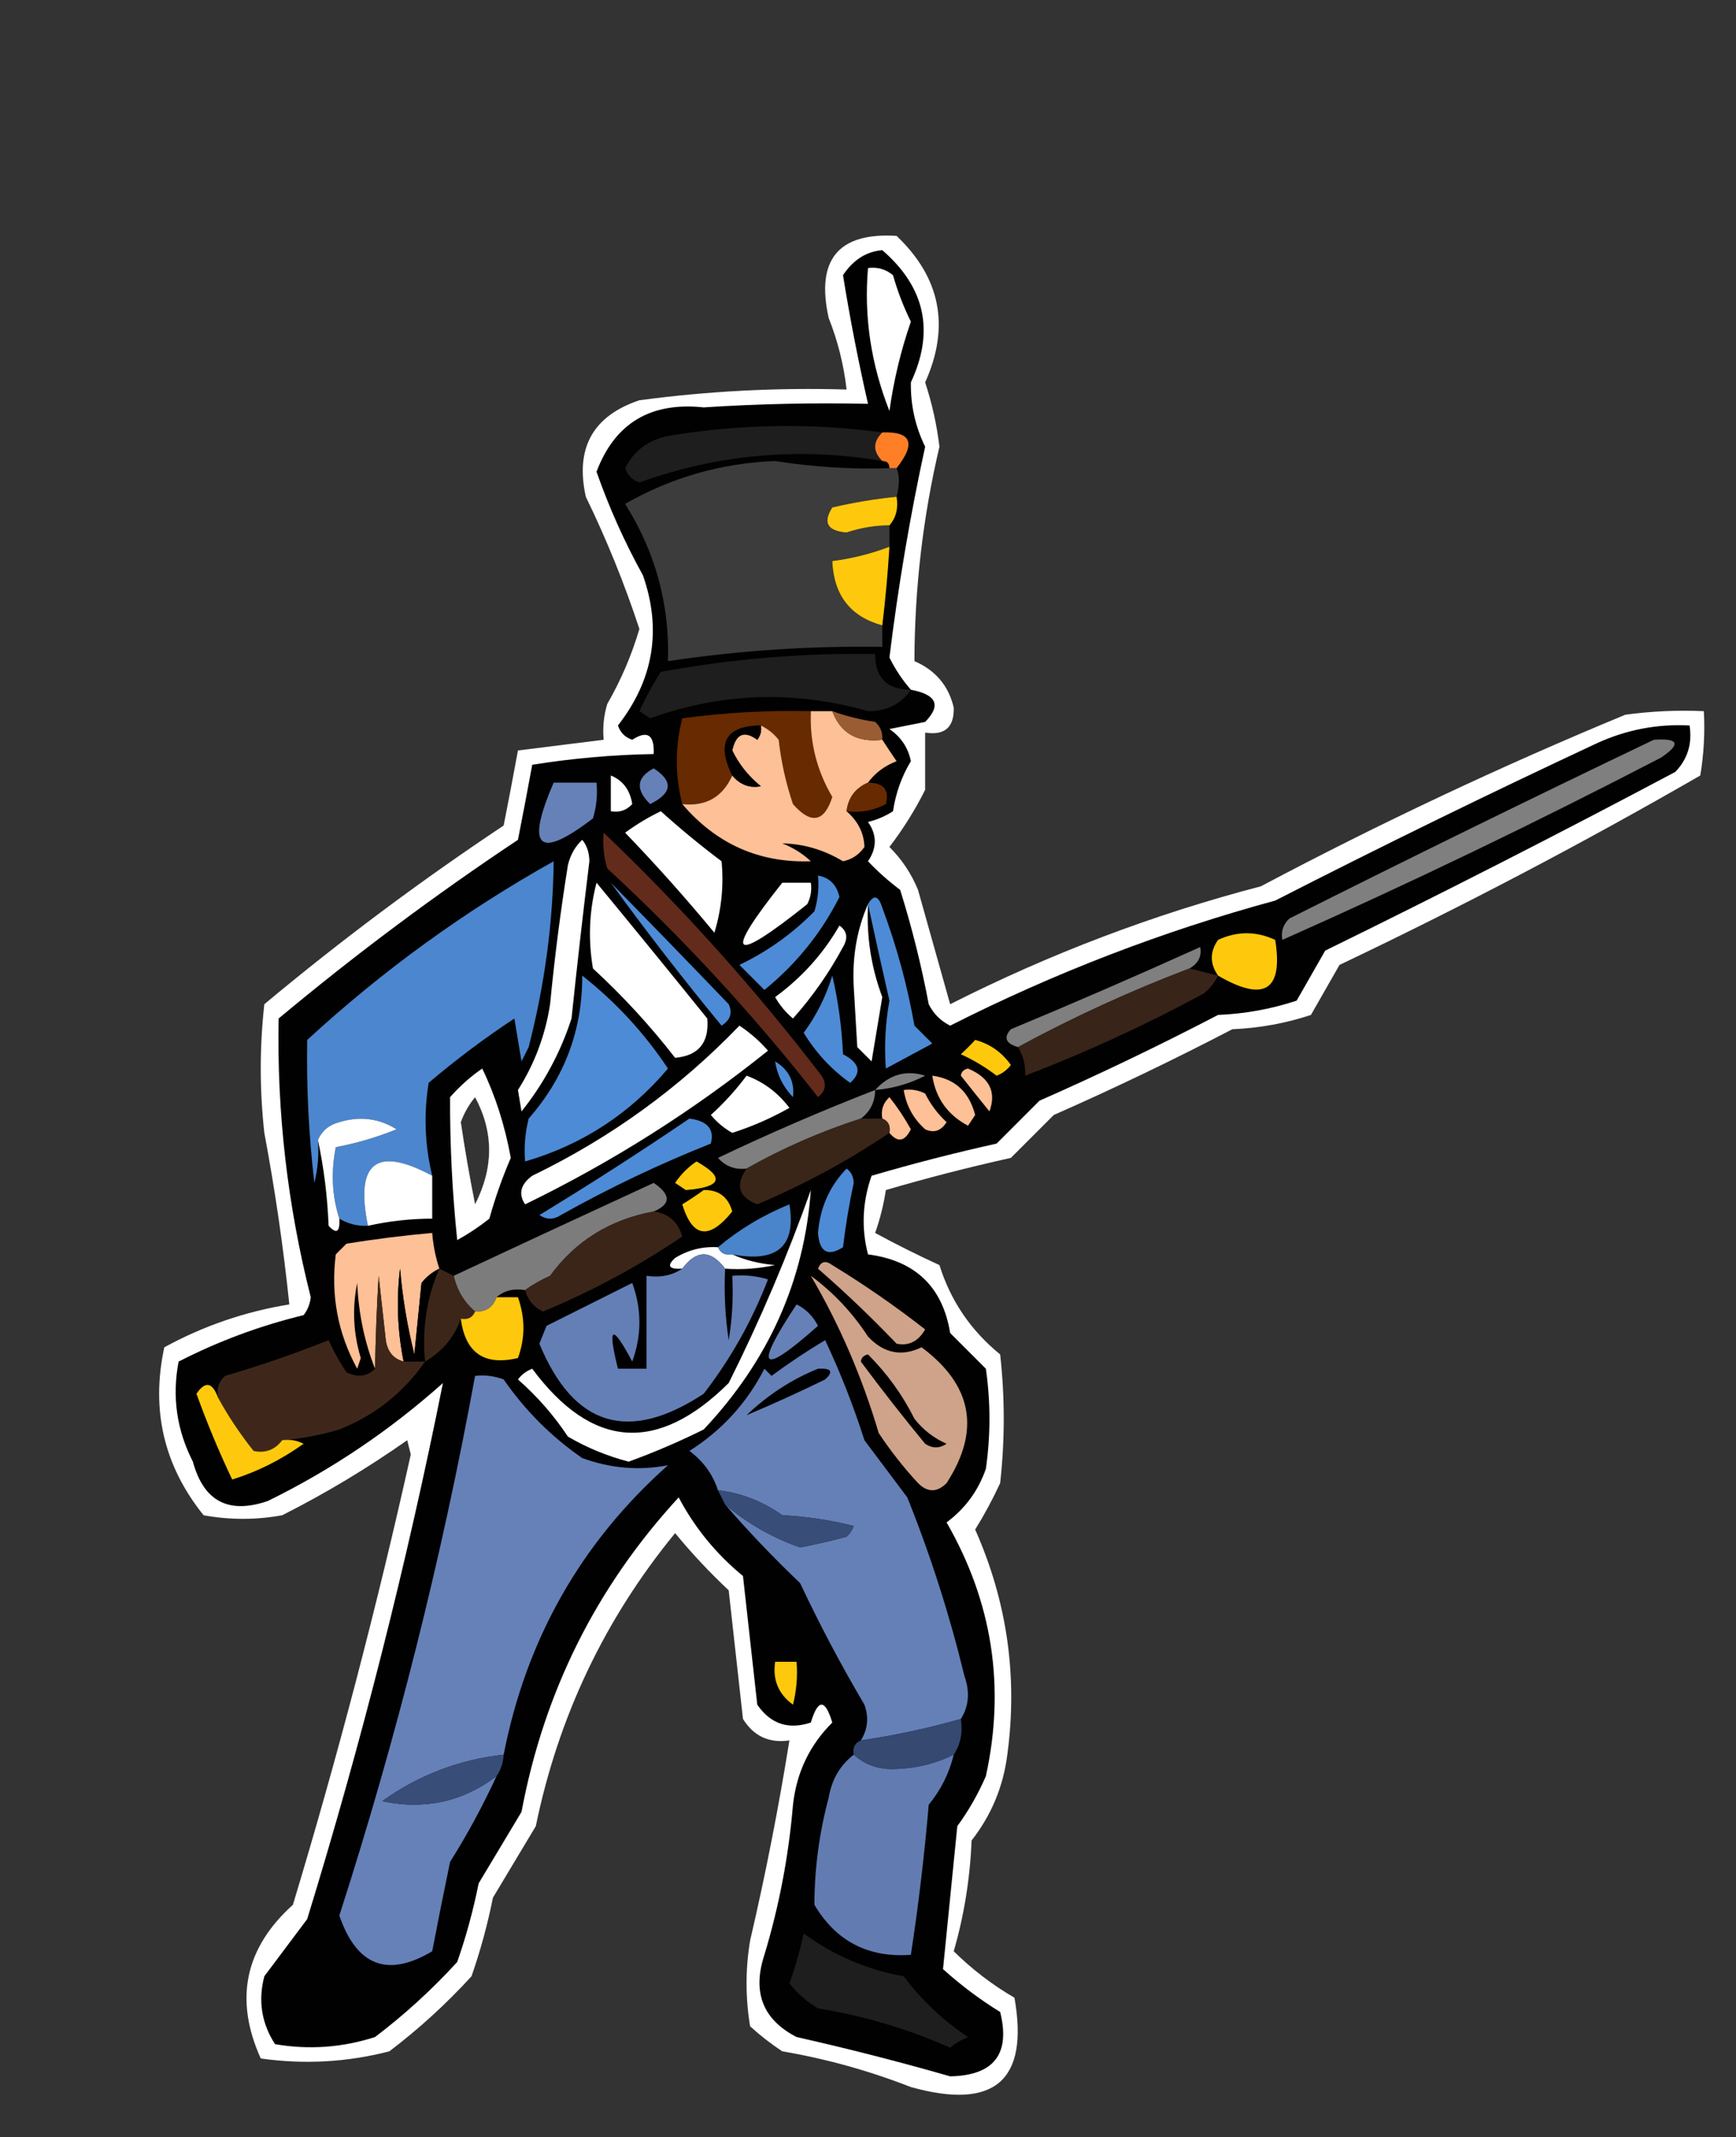 <?xml version="1.0" encoding="UTF-8"?>
<!DOCTYPE svg PUBLIC "-//W3C//DTD SVG 1.1//EN" "http://www.w3.org/Graphics/SVG/1.1/DTD/svg11.dtd">
<svg xmlns="http://www.w3.org/2000/svg" version="1.1" width="243px" height="299px" style="shape-rendering:geometricPrecision; text-rendering:geometricPrecision; image-rendering:optimizeQuality; fill-rule:evenodd; clip-rule:evenodd" xmlns:xlink="http://www.w3.org/1999/xlink">
<rect width="100%" height="100%" fill="#333333" stroke="none"/>
<g><path style="opacity:1" fill="#fefffe" d="M 129.5,110.5 C 128.12,113.274 126.454,115.94 124.5,118.5C 126.244,120.241 127.577,122.241 128.5,124.5C 129.996,129.815 131.496,135.148 133,140.5C 146.956,133.433 161.456,127.933 176.5,124C 193.138,115.181 210.138,107.181 227.5,100C 231.152,99.501 234.818,99.335 238.5,99.5C 238.665,102.518 238.498,105.518 238,108.5C 221.593,117.956 204.759,126.789 187.5,135C 186.167,137.333 184.833,139.667 183.5,142C 179.954,143.174 176.287,143.84 172.5,144C 164.288,148.273 155.955,152.273 147.5,156C 145.5,158 143.5,160 141.5,162C 135.563,163.318 129.73,164.818 124,166.5C 123.689,168.556 123.189,170.556 122.5,172.5C 125.421,174.089 128.421,175.589 131.5,177C 133.062,181.991 135.895,186.157 140,189.5C 140.667,195.5 140.667,201.5 140,207.5C 138.953,209.762 137.787,211.929 136.5,214C 140.979,224.082 142.479,234.582 141,245.5C 140.434,249.965 138.767,253.965 136,257.5C 135.788,262.81 134.955,267.977 133.5,273C 136.063,275.53 138.897,277.697 142,279.5C 144.052,291.103 139.219,295.269 127.5,292C 121.642,289.712 115.642,288.046 109.5,287C 107.91,285.954 106.41,284.787 105,283.5C 104.333,279.5 104.333,275.5 105,271.5C 107.158,262.247 108.991,252.914 110.5,243.5C 107.675,243.919 105.509,242.919 104,240.5C 103.333,234.5 102.667,228.5 102,222.5C 99.317,219.984 96.817,217.317 94.5,214.5C 84.659,226.495 78.159,240.162 75,255.5C 73,258.833 71,262.167 69,265.5C 68.251,269.251 67.251,272.918 66,276.5C 62.492,280.341 58.659,283.841 54.5,287C 48.585,288.527 42.585,288.861 36.5,288C 32.766,279.733 34.266,272.566 41,266.5C 47.281,245.711 52.781,224.711 57.5,203.5C 57.333,202.833 57.167,202.167 57,201.5C 51.408,205.43 45.575,208.93 39.5,212C 35.833,212.667 32.167,212.667 28.5,212C 22.936,205.093 21.103,197.259 23,188.5C 28.483,185.503 34.317,183.503 40.5,182.5C 39.661,174.463 38.494,166.463 37,158.5C 36.333,152.5 36.333,146.5 37,140.5C 47.72,131.558 58.887,123.225 70.5,115.5C 71.2,111.959 71.867,108.459 72.5,105C 76.51,104.499 80.51,103.999 84.5,103.5C 84.34,101.801 84.507,100.134 85,98.5C 86.92,95.162 88.42,91.662 89.5,88C 87.422,81.675 84.922,75.509 82,69.5C 80.489,62.682 82.989,58.182 89.5,56C 99.121,54.714 108.788,54.214 118.5,54.5C 118.111,51.054 117.278,47.721 116,44.5C 114.178,36.333 117.344,32.5 125.5,33C 131.672,38.872 133.006,45.706 129.5,53.5C 130.463,56.429 131.13,59.429 131.5,62.5C 129.192,72.303 128.025,82.303 128,92.5C 130.954,93.782 132.787,95.948 133.5,99C 133.576,101.756 132.243,102.923 129.5,102.5C 129.5,105.167 129.5,107.833 129.5,110.5 Z M 66.5,153.5 C 69.12,158.376 69.12,163.376 66.5,168.5C 65.735,164.675 65.068,160.842 64.5,157C 64.978,155.697 65.645,154.531 66.5,153.5 Z"/></g>
<g><path style="opacity:1" fill="#010101" d="M 127.5,96.5 C 131.109,97.182 131.775,98.682 129.5,101C 127.833,101.333 126.167,101.667 124.5,102C 126.124,103.117 127.124,104.617 127.5,106.5C 126.214,108.626 125.381,110.959 125,113.5C 123.933,114.191 122.766,114.691 121.5,115C 122.767,116.796 122.767,118.629 121.5,120.5C 122.865,121.941 124.365,123.274 126,124.5C 127.647,129.754 128.98,135.087 130,140.5C 130.667,141.833 131.667,142.833 133,143.5C 147.619,136.101 162.786,130.268 178.5,126C 193.377,118.395 208.377,111.061 223.5,104C 227.632,102.1 231.966,101.267 236.5,101.5C 236.896,104.044 236.229,106.211 234.5,108C 218.354,116.574 202.021,124.907 185.5,133C 184.167,135.333 182.833,137.667 181.5,140C 177.954,141.174 174.287,141.84 170.5,142C 162.288,146.273 153.955,150.273 145.5,154C 143.5,156 141.5,158 139.5,160C 133.563,161.318 127.73,162.818 122,164.5C 120.715,168.172 120.548,171.839 121.5,175.5C 128.11,176.369 131.943,180.036 133,186.5C 134.667,188.167 136.333,189.833 138,191.5C 138.667,196.167 138.667,200.833 138,205.5C 136.939,208.562 135.106,211.062 132.5,213C 138.91,224.135 140.743,235.969 138,248.5C 136.92,250.996 135.586,253.33 134,255.5C 133.319,262.215 132.652,268.881 132,275.5C 134.488,277.743 137.154,279.743 140,281.5C 141.46,287.379 139.127,290.379 133,290.5C 125.868,288.455 118.701,286.621 111.5,285C 106.776,282.565 105.276,278.731 107,273.5C 109.064,266.668 110.397,259.668 111,252.5C 111.499,247.988 113.333,244.155 116.5,241C 115.5,237.667 114.5,237.667 113.5,241C 110.364,242.041 107.864,241.207 106,238.5C 105.333,232.5 104.667,226.5 104,220.5C 100.243,217.414 97.243,213.748 95,209.5C 83.49,221.997 76.157,236.664 73,253.5C 71,256.833 69,260.167 67,263.5C 66.251,267.251 65.251,270.918 64,274.5C 60.492,278.341 56.659,281.841 52.5,285C 47.924,286.476 43.257,286.81 38.5,286C 36.607,283.083 36.107,279.916 37,276.5C 39,273.833 41,271.167 43,268.5C 50.614,243.746 56.947,218.746 62,193.5C 54.577,200.127 46.41,205.627 37.5,210C 32.004,211.89 28.504,210.057 27,204.5C 24.73,200.07 24.063,195.403 25,190.5C 30.553,187.651 36.386,185.484 42.5,184C 43.059,183.275 43.392,182.442 43.5,181.5C 40.25,168.673 38.75,155.673 39,142.5C 49.72,133.558 60.887,125.225 72.5,117.5C 73.2,113.959 73.867,110.459 74.5,107C 80.135,106.096 85.802,105.596 91.5,105.5C 91.62,102.795 90.62,102.128 88.5,103.5C 87.5,103.167 86.833,102.5 86.5,101.5C 91.487,95.102 92.654,88.102 90,80.5C 87.422,75.844 85.255,71.011 83.5,66C 86.07,59.206 91.07,56.206 98.5,57C 106.159,56.5 113.826,56.334 121.5,56.5C 120.127,50.468 118.96,44.468 118,38.5C 119.422,36.362 121.255,35.195 123.5,35C 129.509,40.199 130.843,46.365 127.5,53.5C 127.449,56.672 128.116,59.672 129.5,62.5C 127.391,72.173 125.725,82.006 124.5,92C 125.315,93.643 126.315,95.143 127.5,96.5 Z M 66.5,153.5 C 65.645,154.531 64.978,155.697 64.5,157C 65.068,160.842 65.735,164.675 66.5,168.5C 69.12,163.376 69.12,158.376 66.5,153.5 Z"/></g>
<g><path style="opacity:1" fill="#fefffe" d="M 121.5,37.5 C 122.822,37.33 123.989,37.663 125,38.5C 125.642,40.762 126.475,42.928 127.5,45C 126.103,49.03 125.103,53.196 124.5,57.5C 121.917,50.949 120.917,44.282 121.5,37.5 Z"/></g>
<g><path style="opacity:1" fill="#1d1e1d" d="M 123.5,60.5 C 122.167,61.833 122.167,63.167 123.5,64.5C 111.897,62.534 100.563,63.534 89.5,67.5C 88.5,67.167 87.833,66.5 87.5,65.5C 88.741,63.059 90.741,61.559 93.5,61C 103.489,59.315 113.489,59.148 123.5,60.5 Z"/></g>
<g><path style="opacity:1" fill="#fe7f26" d="M 125.5,65.5 C 125.167,65.5 124.833,65.5 124.5,65.5C 124.5,64.833 124.167,64.5 123.5,64.5C 122.167,63.167 122.167,61.833 123.5,60.5C 127.585,60.35 128.252,62.016 125.5,65.5 Z"/></g>
<g><path style="opacity:1" fill="#3b3c3b" d="M 124.5,65.5 C 124.833,65.5 125.167,65.5 125.5,65.5C 125.926,66.528 125.926,67.861 125.5,69.5C 122.478,69.804 119.478,70.304 116.5,71C 115.149,73.125 115.815,74.292 118.5,74.5C 120.453,73.844 122.453,73.511 124.5,73.5C 124.5,74.5 124.5,75.5 124.5,76.5C 121.933,77.475 119.267,78.142 116.5,78.5C 116.707,83.284 119.04,86.284 123.5,87.5C 123.5,88.5 123.5,89.5 123.5,90.5C 113.438,90.347 103.438,91.013 93.5,92.5C 93.748,84.575 91.748,77.241 87.5,70.5C 93.96,66.8 100.96,64.8 108.5,64.5C 113.8,65.344 119.134,65.677 124.5,65.5 Z"/></g>
<g><path style="opacity:1" fill="#fec90d" d="M 125.5,69.5 C 125.768,71.099 125.434,72.432 124.5,73.5C 122.453,73.511 120.453,73.844 118.5,74.5C 115.815,74.292 115.149,73.125 116.5,71C 119.478,70.304 122.478,69.804 125.5,69.5 Z"/></g>
<g><path style="opacity:1" fill="#fec90d" d="M 124.5,76.5 C 124.276,80.179 123.942,83.846 123.5,87.5C 119.04,86.284 116.707,83.284 116.5,78.5C 119.267,78.142 121.933,77.475 124.5,76.5 Z"/></g>
<g><path style="opacity:1" fill="#1d1e1d" d="M 127.5,96.5 C 126.102,98.533 124.102,99.533 121.5,99.5C 111.213,96.566 101.046,96.9 91,100.5C 90.5,100.167 90,99.833 89.5,99.5C 90.373,97.587 91.373,95.753 92.5,94C 102.42,92.178 112.42,91.345 122.5,91.5C 122.5,94.833 124.167,96.5 127.5,96.5 Z"/></g>
<g><path style="opacity:1" fill="#682a00" d="M 113.5,99.5 C 113.314,103.795 114.314,107.795 116.5,111.5C 115.365,115.039 113.532,115.372 111,112.5C 110.012,109.576 109.346,106.576 109,103.5C 108.292,102.619 107.458,101.953 106.5,101.5C 101.59,101.576 100.257,103.91 102.5,108.5C 101.145,111.518 98.812,112.851 95.5,112.5C 94.485,108.469 94.485,104.469 95.5,100.5C 101.464,99.693 107.464,99.36 113.5,99.5 Z"/></g>
<g><path style="opacity:1" fill="#fec096" d="M 113.5,99.5 C 114.5,99.5 115.5,99.5 116.5,99.5C 117.665,102.59 119.998,103.924 123.5,103.5C 124.141,104.482 124.807,105.482 125.5,106.5C 123.816,107.15 122.483,108.15 121.5,109.5C 119.738,110.262 118.738,111.596 118.5,113.5C 120.109,114.898 120.942,116.565 121,118.5C 120.261,119.574 119.261,120.241 118,120.5C 115.305,118.886 112.472,118.052 109.5,118C 111.002,118.583 112.335,119.416 113.5,120.5C 106.277,120.753 100.277,118.086 95.5,112.5C 98.812,112.851 101.145,111.518 102.5,108.5C 103.601,109.8 104.934,110.3 106.5,110C 104.773,108.611 103.439,106.944 102.5,105C 103.007,102.659 104.174,102.159 106,103.5C 106.464,102.906 106.631,102.239 106.5,101.5C 107.458,101.953 108.292,102.619 109,103.5C 109.346,106.576 110.012,109.576 111,112.5C 113.532,115.372 115.365,115.039 116.5,111.5C 114.314,107.795 113.314,103.795 113.5,99.5 Z"/></g>
<g><path style="opacity:1" fill="#9a5c32" d="M 116.5,99.5 C 118.414,100.185 120.414,100.685 122.5,101C 123.252,101.671 123.586,102.504 123.5,103.5C 119.998,103.924 117.665,102.59 116.5,99.5 Z"/></g>
<g><path style="opacity:1" fill="#000000" d="M 106.5,101.5 C 106.631,102.239 106.464,102.906 106,103.5C 104.174,102.159 103.007,102.659 102.5,105C 103.439,106.944 104.773,108.611 106.5,110C 104.934,110.3 103.601,109.8 102.5,108.5C 100.257,103.91 101.59,101.576 106.5,101.5 Z"/></g>
<g><path style="opacity:1" fill="#7e7f7e" d="M 231.5,103.5 C 234.999,103.259 235.332,104.092 232.5,106C 215.075,115.046 197.409,123.546 179.5,131.5C 179.281,130.325 179.614,129.325 180.5,128.5C 197.517,119.954 214.517,111.621 231.5,103.5 Z"/></g>
<g><path style="opacity:1" fill="#6681b8" d="M 91.5,107.5 C 94.279,109.302 94.112,110.969 91,112.5C 88.919,110.443 89.086,108.777 91.5,107.5 Z"/></g>
<g><path style="opacity:1" fill="#fefffe" d="M 85.5,108.5 C 87.185,109.184 88.185,110.517 88.5,112.5C 87.675,113.386 86.675,113.719 85.5,113.5C 85.5,111.833 85.5,110.167 85.5,108.5 Z"/></g>
<g><path style="opacity:1" fill="#6681b8" d="M 77.5,109.5 C 79.5,109.5 81.5,109.5 83.5,109.5C 83.66,111.199 83.493,112.866 83,114.5C 75.366,120.344 73.532,118.677 77.5,109.5 Z"/></g>
<g><path style="opacity:1" fill="#682a00" d="M 121.5,109.5 C 123.686,109.511 124.519,110.511 124,112.5C 122.301,113.406 120.467,113.739 118.5,113.5C 118.738,111.596 119.738,110.262 121.5,109.5 Z"/></g>
<g><path style="opacity:0" fill="#000000" d="M 129.5,110.5 C 129.819,115.363 129.486,120.03 128.5,124.5C 127.577,122.241 126.244,120.241 124.5,118.5C 126.454,115.94 128.12,113.274 129.5,110.5 Z"/></g>
<g><path style="opacity:1" fill="#fefffe" d="M 92.5,113.5 C 95.21,115.945 98.044,118.278 101,120.5C 101.33,123.866 100.997,127.199 100,130.5C 96.019,125.684 91.852,121.018 87.5,116.5C 89.145,115.304 90.811,114.304 92.5,113.5 Z"/></g>
<g><path style="opacity:1" fill="#632b1c" d="M 84.5,116.5 C 95.542,127.042 105.709,138.376 115,150.5C 115.749,151.635 115.583,152.635 114.5,153.5C 105.53,142.031 95.697,131.364 85,121.5C 84.507,119.866 84.34,118.199 84.5,116.5 Z"/></g>
<g><path style="opacity:1" fill="#fefffe" d="M 81.5,117.5 C 82.147,118.274 82.481,119.274 82.5,120.5C 81.601,127.824 80.767,135.158 80,142.5C 78.444,147.28 76.111,151.613 73,155.5C 72.833,154.5 72.667,153.5 72.5,152.5C 74.83,148.835 76.33,144.835 77,140.5C 77.629,133.972 78.462,127.472 79.5,121C 79.862,119.566 80.528,118.399 81.5,117.5 Z"/></g>
<g><path style="opacity:1" fill="#4c86cf" d="M 60.5,164.5 C 52.689,160.299 49.689,162.632 51.5,171.5C 50.041,171.567 48.708,171.234 47.5,170.5C 46.476,167.339 46.309,164.006 47,160.5C 49.941,159.941 52.775,159.107 55.5,158C 53.045,156.46 50.379,156.126 47.5,157C 46.058,157.377 45.058,158.21 44.5,159.5C 44.662,161.527 44.495,163.527 44,165.5C 43.221,158.833 42.888,152.166 43,145.5C 53.521,135.812 65.021,127.479 77.5,120.5C 77.408,129.125 76.241,137.792 74,146.5C 73.667,147.167 73.333,147.833 73,148.5C 72.667,146.5 72.333,144.5 72,142.5C 67.821,145.257 63.821,148.257 60,151.5C 59.294,155.887 59.46,160.22 60.5,164.5 Z"/></g>
<g><path style="opacity:1" fill="#4d8bd6" d="M 114.5,122.5 C 116.121,122.787 117.121,123.787 117.5,125.5C 114.948,130.557 111.448,134.89 107,138.5C 105.833,137.333 104.667,136.167 103.5,135C 107.44,133.114 110.94,130.614 114,127.5C 114.494,125.866 114.66,124.199 114.5,122.5 Z"/></g>
<g><path style="opacity:1" fill="#fefffe" d="M 83.5,123.5 C 88.638,129.727 93.805,136.061 99,142.5C 99.293,145.869 97.793,147.702 94.5,148C 91.035,143.533 87.202,139.367 83,135.5C 82.306,131.446 82.473,127.446 83.5,123.5 Z"/></g>
<g><path style="opacity:1" fill="#4d8bd6" d="M 85.5,123.5 C 90.984,129.092 96.484,134.758 102,140.5C 102.563,141.725 102.23,142.725 101,143.5C 95.594,136.939 90.428,130.272 85.5,123.5 Z"/></g>
<g><path style="opacity:1" fill="#fefffe" d="M 109.5,123.5 C 110.833,123.5 112.167,123.5 113.5,123.5C 113.649,124.552 113.483,125.552 113,126.5C 102.338,135.003 101.171,134.003 109.5,123.5 Z"/></g>
<g><path style="opacity:1" fill="#4d8bd6" d="M 121.5,126.5 C 122.302,125.115 122.969,125.282 123.5,127C 125.504,132.35 127.004,137.85 128,143.5C 128.833,144.333 129.667,145.167 130.5,146C 128.351,147.164 126.185,148.33 124,149.5C 123.76,146.343 123.927,143.176 124.5,140C 123.447,135.404 122.447,130.904 121.5,126.5 Z"/></g>
<g><path style="opacity:1" fill="#fefffe" d="M 121.5,126.5 C 121.269,130.992 121.936,135.325 123.5,139.5C 123,142.5 122.5,145.5 122,148.5C 121.333,147.833 120.667,147.167 120,146.5C 119.833,143.667 119.667,140.833 119.5,138C 119.286,133.867 119.952,130.034 121.5,126.5 Z"/></g>
<g><path style="opacity:1" fill="#fefffe" d="M 117.5,129.5 C 118.573,130.251 118.74,131.251 118,132.5C 116.056,136.11 113.723,139.443 111,142.5C 109.978,141.646 109.145,140.646 108.5,139.5C 112.234,136.769 115.234,133.436 117.5,129.5 Z"/></g>
<g><path style="opacity:1" fill="#fec90d" d="M 170.5,136.5 C 169.334,134.834 169.334,133.167 170.5,131.5C 173.166,130.262 175.832,130.262 178.5,131.5C 179.636,138.595 176.969,140.261 170.5,136.5 Z"/></g>
<g><path style="opacity:1" fill="#7e7f7e" d="M 166.5,135.5 C 158.192,138.656 150.192,142.323 142.5,146.5C 140.767,145.992 140.434,145.159 141.5,144C 150.407,140.296 159.24,136.462 168,132.5C 168.239,133.788 167.739,134.788 166.5,135.5 Z"/></g>
<g><path style="opacity:1" fill="#392419" d="M 166.5,135.5 C 167.833,135.833 169.167,136.167 170.5,136.5C 170.047,137.458 169.381,138.292 168.5,139C 160.373,143.398 152.04,147.232 143.5,150.5C 143.567,149.041 143.234,147.708 142.5,146.5C 150.192,142.323 158.192,138.656 166.5,135.5 Z"/></g>
<g><path style="opacity:1" fill="#4d8bd6" d="M 81.5,136.5 C 86.186,140.186 90.186,144.52 93.5,149.5C 88.132,155.849 81.465,160.183 73.5,162.5C 73.338,160.473 73.504,158.473 74,156.5C 79.029,150.777 81.529,144.11 81.5,136.5 Z"/></g>
<g><path style="opacity:1" fill="#4d8bd6" d="M 116.5,136.5 C 117.323,139.977 117.823,143.644 118,147.5C 120.326,148.713 120.659,150.046 119,151.5C 116.392,149.65 114.225,147.316 112.5,144.5C 114.297,142.045 115.63,139.378 116.5,136.5 Z"/></g>
<g><path style="opacity:1" fill="#fefffe" d="M 103.5,143.5 C 104.962,144.458 106.295,145.624 107.5,147C 97.011,155.416 85.678,162.583 73.5,168.5C 72.529,167.038 72.862,165.705 74.5,164.5C 85.472,159.192 95.139,152.192 103.5,143.5 Z"/></g>
<g><path style="opacity:1" fill="#fec90d" d="M 136.5,145.5 C 138.544,146.031 140.211,147.198 141.5,149C 140.975,149.692 140.308,150.192 139.5,150.5C 137.954,149.316 136.287,148.316 134.5,147.5C 135.243,146.818 135.909,146.151 136.5,145.5 Z"/></g>
<g><path style="opacity:1" fill="#4d8bd6" d="M 108.5,148.5 C 110.416,149.665 111.249,151.332 111,153.5C 109.628,152.09 108.795,150.423 108.5,148.5 Z"/></g>
<g><path style="opacity:1" fill="#fefffe" d="M 67.5,149.5 C 69.338,153.293 70.671,157.46 71.5,162C 70.314,164.748 69.314,167.581 68.5,170.5C 67.086,171.624 65.586,172.624 64,173.5C 63.306,166.826 62.973,160.159 63,153.5C 64.397,151.93 65.897,150.596 67.5,149.5 Z M 66.5,153.5 C 65.645,154.531 64.978,155.697 64.5,157C 65.068,160.842 65.735,164.675 66.5,168.5C 69.12,163.376 69.12,158.376 66.5,153.5 Z"/></g>
<g><path style="opacity:1" fill="#7e7f7e" d="M 122.5,152.5 C 124.488,150.325 126.821,149.659 129.5,150.5C 127.293,151.635 124.96,152.301 122.5,152.5 Z"/></g>
<g><path style="opacity:1" fill="#fec096" d="M 134.5,150.5 C 134.56,149.957 134.893,149.624 135.5,149.5C 138.5,150.758 139.5,152.758 138.5,155.5C 137.113,153.79 135.779,152.123 134.5,150.5 Z"/></g>
<g><path style="opacity:1" fill="#fefffe" d="M 104.5,150.5 C 106.886,151.373 108.886,152.873 110.5,155C 107.95,156.442 105.284,157.608 102.5,158.5C 101.354,157.855 100.354,157.022 99.5,156C 101.373,154.296 103.04,152.463 104.5,150.5 Z"/></g>
<g><path style="opacity:1" fill="#fec096" d="M 130.5,150.5 C 133.659,150.917 135.659,152.75 136.5,156C 136.167,156.5 135.833,157 135.5,157.5C 132.651,155.988 130.984,153.655 130.5,150.5 Z"/></g>
<g><path style="opacity:1" fill="#7e7f7e" d="M 122.5,152.5 C 122.473,154.199 121.806,155.533 120.5,156.5C 114.875,158.316 109.541,160.649 104.5,163.5C 102.897,163.688 101.563,163.188 100.5,162C 107.712,158.561 115.046,155.394 122.5,152.5 Z"/></g>
<g><path style="opacity:1" fill="#fec096" d="M 126.5,152.5 C 127.552,152.351 128.552,152.517 129.5,153C 130.257,154.512 131.257,155.846 132.5,157C 131.725,158.23 130.725,158.563 129.5,158C 127.84,156.512 126.84,154.679 126.5,152.5 Z"/></g>
<g><path style="opacity:1" fill="#fec096" d="M 124.5,158.5 C 124.672,157.508 124.338,156.842 123.5,156.5C 123.281,155.325 123.614,154.325 124.5,153.5C 125.624,154.914 126.624,156.414 127.5,158C 126.648,159.728 125.648,159.895 124.5,158.5 Z"/></g>
<g><path style="opacity:1" fill="#fefffe" d="M 47.5,170.5 C 47.607,172.379 47.107,172.712 46,171.5C 45.824,167.312 45.324,163.312 44.5,159.5C 45.058,158.21 46.058,157.377 47.5,157C 50.379,156.126 53.045,156.46 55.5,158C 52.775,159.107 49.941,159.941 47,160.5C 46.309,164.006 46.476,167.339 47.5,170.5 Z"/></g>
<g><path style="opacity:1" fill="#4d8bd6" d="M 96.5,156.5 C 99.032,156.829 100.032,157.995 99.5,160C 92.299,162.857 85.299,166.191 78.5,170C 77.5,170.667 76.5,170.667 75.5,170C 82.674,165.637 89.674,161.137 96.5,156.5 Z"/></g>
<g><path style="opacity:1" fill="#3a2519" d="M 120.5,156.5 C 121.5,156.5 122.5,156.5 123.5,156.5C 124.338,156.842 124.672,157.508 124.5,158.5C 118.741,162.388 112.574,165.721 106,168.5C 103.389,167.5 102.889,165.833 104.5,163.5C 109.541,160.649 114.875,158.316 120.5,156.5 Z"/></g>
<g><path style="opacity:1" fill="#fefffe" d="M 60.5,164.5 C 60.5,166.5 60.5,168.5 60.5,170.5C 57.455,170.508 54.455,170.841 51.5,171.5C 49.689,162.632 52.689,160.299 60.5,164.5 Z"/></g>
<g><path style="opacity:1" fill="#fec90d" d="M 97.5,162.5 C 101.519,164.759 101.019,166.092 96,166.5C 95.5,166.167 95,165.833 94.5,165.5C 95.34,164.265 96.34,163.265 97.5,162.5 Z"/></g>
<g><path style="opacity:1" fill="#4d8bd6" d="M 118.5,163.5 C 119.124,163.917 119.457,164.584 119.5,165.5C 118.861,168.475 118.361,171.475 118,174.5C 115.875,175.851 114.708,175.185 114.5,172.5C 114.79,168.954 116.124,165.954 118.5,163.5 Z"/></g>
<g><path style="opacity:1" fill="#7c7c7c" d="M 91.5,169.5 C 85.386,170.631 80.552,173.631 77,178.5C 75.698,179.085 74.531,179.751 73.5,180.5C 71.901,180.232 70.568,180.566 69.5,181.5C 69.027,182.906 68.027,183.573 66.5,183.5C 64.972,182.198 63.972,180.531 63.5,178.5C 72.685,174.199 82.018,169.865 91.5,165.5C 93.934,167.147 93.934,168.48 91.5,169.5 Z"/></g>
<g><path style="opacity:1" fill="#fec90d" d="M 98.5,166.5 C 100.59,166.45 101.923,167.45 102.5,169.5C 99.265,173.516 96.932,173.183 95.5,168.5C 96.602,167.824 97.602,167.158 98.5,166.5 Z"/></g>
<g><path style="opacity:1" fill="#fefffe" d="M 113.5,166.5 C 112.587,179.186 107.587,190.352 98.5,200C 95.082,201.695 91.582,203.195 88,204.5C 85.005,203.724 82.172,202.557 79.5,201C 77.539,198.037 75.206,195.371 72.5,193C 73.025,192.308 73.692,191.808 74.5,191.5C 82.85,202.733 92.016,203.4 102,193.5C 106.405,184.696 110.239,175.696 113.5,166.5 Z"/></g>
<g><path style="opacity:1" fill="#4a84cb" d="M 102.5,175.5 C 101.508,175.672 100.842,175.338 100.5,174.5C 103.438,172.023 106.771,170.023 110.5,168.5C 111.472,174.364 108.806,176.698 102.5,175.5 Z"/></g>
<g><path style="opacity:1" fill="#3b2519" d="M 91.5,169.5 C 93.564,169.762 94.897,170.929 95.5,173C 89.382,177.143 82.882,180.643 76,183.5C 74.69,182.87 73.856,181.87 73.5,180.5C 74.531,179.751 75.698,179.085 77,178.5C 80.552,173.631 85.386,170.631 91.5,169.5 Z"/></g>
<g><path style="opacity:1" fill="#fec096" d="M 61.5,177.5 C 60.542,177.953 59.708,178.619 59,179.5C 58.667,182.833 58.333,186.167 58,189.5C 57.007,185.558 56.34,181.558 56,177.5C 55.466,181.859 55.632,186.192 56.5,190.5C 55.069,190.119 54.236,189.119 54,187.5C 53.667,184.5 53.333,181.5 53,178.5C 52.734,182.974 52.567,187.307 52.5,191.5C 51.023,187.767 50.189,183.767 50,179.5C 49.283,183.045 49.45,186.545 50.5,190C 50.333,190.5 50.167,191 50,191.5C 47.283,186.538 46.283,181.205 47,175.5C 47.5,175 48,174.5 48.5,174C 52.491,173.358 56.491,172.858 60.5,172.5C 60.629,174.216 60.962,175.883 61.5,177.5 Z"/></g>
<g><path style="opacity:1" fill="#fefffe" d="M 100.5,174.5 C 100.842,175.338 101.508,175.672 102.5,175.5C 104.292,176.309 106.292,176.809 108.5,177C 106.19,177.497 103.857,177.663 101.5,177.5C 99.5,174.833 97.5,174.833 95.5,177.5C 93.621,177.607 93.288,177.107 94.5,176C 96.345,174.872 98.345,174.372 100.5,174.5 Z"/></g>
<g><path style="opacity:1" fill="#647fb5" d="M 101.5,177.5 C 101.335,180.85 101.502,184.183 102,187.5C 102.498,184.518 102.665,181.518 102.5,178.5C 104.199,178.34 105.866,178.506 107.5,179C 105.274,184.787 102.274,190.12 98.5,195C 87.968,201.933 80.301,199.6 75.5,188C 75.833,187.167 76.167,186.333 76.5,185.5C 80.5,183.5 84.5,181.5 88.5,179.5C 89.833,183.167 89.833,186.833 88.5,190.5C 85.663,185.15 84.996,185.483 86.5,191.5C 87.833,191.5 89.167,191.5 90.5,191.5C 90.5,187.167 90.5,182.833 90.5,178.5C 92.415,178.784 94.081,178.451 95.5,177.5C 97.5,174.833 99.5,174.833 101.5,177.5 Z"/></g>
<g><path style="opacity:1" fill="#cea38a" d="M 114.5,177.5 C 114.897,176.475 115.563,176.308 116.5,177C 121.011,179.754 125.344,182.754 129.5,186C 128.534,187.678 127.201,188.345 125.5,188C 122.017,184.351 118.35,180.851 114.5,177.5 Z"/></g>
<g><path style="opacity:1" fill="#000000" d="M 61.5,177.5 C 59.722,181.565 59.055,185.899 59.5,190.5C 58.5,190.5 57.5,190.5 56.5,190.5C 55.632,186.192 55.466,181.859 56,177.5C 56.34,181.558 57.007,185.558 58,189.5C 58.333,186.167 58.667,182.833 59,179.5C 59.708,178.619 60.542,177.953 61.5,177.5 Z"/></g>
<g><path style="opacity:1" fill="#3c261a" d="M 61.5,177.5 C 62.167,177.833 62.833,178.167 63.5,178.5C 63.972,180.531 64.972,182.198 66.5,183.5C 66.158,184.338 65.492,184.672 64.5,184.5C 63.615,187.06 61.949,189.06 59.5,190.5C 59.055,185.899 59.722,181.565 61.5,177.5 Z"/></g>
<g><path style="opacity:1" fill="#cea38a" d="M 113.5,178.5 C 116.666,180.834 119.333,183.667 121.5,187C 123.706,189.346 126.206,189.846 129,188.5C 136.118,193.793 137.284,200.126 132.5,207.5C 131.167,208.833 129.833,208.833 128.5,207.5C 126.476,205.31 124.643,202.977 123,200.5C 120.678,192.668 117.512,185.335 113.5,178.5 Z"/></g>
<g><path style="opacity:1" fill="#fec90d" d="M 69.5,181.5 C 70.5,181.5 71.5,181.5 72.5,181.5C 73.523,184.393 73.523,187.226 72.5,190C 67.79,191.121 65.123,189.288 64.5,184.5C 65.492,184.672 66.158,184.338 66.5,183.5C 68.027,183.573 69.027,182.906 69.5,181.5 Z"/></g>
<g><path style="opacity:1" fill="#6681b8" d="M 111.5,182.5 C 112.812,183.145 113.812,184.145 114.5,185.5C 106.448,192.633 105.448,191.633 111.5,182.5 Z"/></g>
<g><path style="opacity:1" fill="#3e271a" d="M 56.5,190.5 C 57.5,190.5 58.5,190.5 59.5,190.5C 56.48,194.851 52.48,198.017 47.5,200C 44.811,200.795 42.144,201.295 39.5,201.5C 38.473,202.848 37.14,203.348 35.5,203C 33.585,200.6 31.919,198.1 30.5,195.5C 30.281,194.325 30.614,193.325 31.5,192.5C 36.43,191.061 41.263,189.394 46,187.5C 46.706,189.081 47.54,190.581 48.5,192C 50.066,192.765 51.399,192.598 52.5,191.5C 52.567,187.307 52.734,182.974 53,178.5C 53.333,181.5 53.667,184.5 54,187.5C 54.236,189.119 55.069,190.119 56.5,190.5 Z"/></g>
<g><path style="opacity:1" fill="#6580b7" d="M 134.5,240.5 C 129.906,241.815 125.239,242.815 120.5,243.5C 121.473,241.932 121.64,240.265 121,238.5C 117.745,232.992 114.745,227.325 112,221.5C 108.219,217.891 104.719,214.224 101.5,210.5C 104.627,213.147 108.127,215.147 112,216.5C 114.185,216.079 116.351,215.579 118.5,215C 118.957,214.586 119.291,214.086 119.5,213.5C 116.215,212.676 112.882,212.176 109.5,212C 106.745,210.047 103.745,208.88 100.5,208.5C 99.772,206.265 98.439,204.432 96.5,203C 101.05,200.117 104.55,196.284 107,191.5C 107.333,191.833 107.667,192.167 108,192.5C 110.414,190.709 112.914,189.043 115.5,187.5C 117.635,192.035 119.469,196.701 121,201.5C 123,204.167 125,206.833 127,209.5C 130.259,217.611 132.925,225.944 135,234.5C 135.789,236.712 135.622,238.712 134.5,240.5 Z"/></g>
<g><path style="opacity:1" fill="#000000" d="M 120.5,190.5 C 120.56,189.957 120.893,189.624 121.5,189.5C 124.157,192.147 126.323,195.147 128,198.5C 129.214,200.049 130.714,201.215 132.5,202C 131.5,202.667 130.5,202.667 129.5,202C 126.36,198.188 123.36,194.355 120.5,190.5 Z"/></g>
<g><path style="opacity:1" fill="#000000" d="M 114.5,191.5 C 116.379,191.393 116.712,191.893 115.5,193C 111.742,194.834 108.075,196.5 104.5,198C 107.491,195.152 110.824,192.985 114.5,191.5 Z"/></g>
<g><path style="opacity:1" fill="#6681b8" d="M 70.5,245.5 C 64.26,246.191 58.593,248.357 53.5,252C 59.426,253.255 64.759,252.088 69.5,248.5C 67.612,252.606 65.446,256.606 63,260.5C 62.124,264.7 61.291,268.867 60.5,273C 54.255,276.721 49.922,275.054 47.5,268C 55.481,243.242 61.815,218.075 66.5,192.5C 67.873,192.343 69.207,192.51 70.5,193C 73.5,197.333 77.167,201 81.5,204C 85.502,205.452 89.502,205.786 93.5,205C 81.331,215.827 73.664,229.327 70.5,245.5 Z"/></g>
<g><path style="opacity:1" fill="#fec90d" d="M 30.5,195.5 C 31.919,198.1 33.585,200.6 35.5,203C 37.14,203.348 38.473,202.848 39.5,201.5C 40.552,201.351 41.552,201.517 42.5,202C 39.299,204.267 35.966,205.934 32.5,207C 30.638,203.081 28.971,199.081 27.5,195C 28.72,193.205 29.72,193.372 30.5,195.5 Z"/></g>
<g><path style="opacity:1" fill="#384e78" d="M 100.5,208.5 C 103.745,208.88 106.745,210.047 109.5,212C 112.882,212.176 116.215,212.676 119.5,213.5C 119.291,214.086 118.957,214.586 118.5,215C 116.351,215.579 114.185,216.079 112,216.5C 108.127,215.147 104.627,213.147 101.5,210.5C 101.167,209.833 100.833,209.167 100.5,208.5 Z"/></g>
<g><path style="opacity:1" fill="#fec90d" d="M 108.5,232.5 C 109.5,232.5 110.5,232.5 111.5,232.5C 111.662,234.527 111.495,236.527 111,238.5C 108.961,237.022 108.128,235.022 108.5,232.5 Z"/></g>
<g><path style="opacity:1" fill="#354971" d="M 134.5,240.5 C 134.784,242.415 134.451,244.081 133.5,245.5C 131.003,246.743 128.336,247.41 125.5,247.5C 123.117,247.639 121.117,246.972 119.5,245.5C 119.328,244.508 119.662,243.842 120.5,243.5C 125.239,242.815 129.906,241.815 134.5,240.5 Z"/></g>
<g><path style="opacity:1" fill="#384e78" d="M 70.5,245.5 C 70.443,246.609 70.11,247.609 69.5,248.5C 64.759,252.088 59.426,253.255 53.5,252C 58.593,248.357 64.26,246.191 70.5,245.5 Z"/></g>
<g><path style="opacity:1" fill="#627cb2" d="M 119.5,245.5 C 121.117,246.972 123.117,247.639 125.5,247.5C 128.336,247.41 131.003,246.743 133.5,245.5C 132.872,248.09 131.705,250.423 130,252.5C 129.399,259.538 128.566,266.538 127.5,273.5C 121.523,273.929 117.023,271.596 114,266.5C 114.006,261.457 114.672,256.457 116,251.5C 116.424,248.975 117.59,246.975 119.5,245.5 Z"/></g>
<g><path style="opacity:1" fill="#1d1e1d" d="M 112.5,270.5 C 116.64,273.566 121.307,275.566 126.5,276.5C 129.021,279.854 132.021,282.688 135.5,285C 134.584,285.374 133.75,285.874 133,286.5C 127.067,283.856 120.901,282.022 114.5,281C 112.939,280.059 111.605,278.892 110.5,277.5C 111.325,275.199 111.992,272.865 112.5,270.5 Z"/></g>
</svg>
